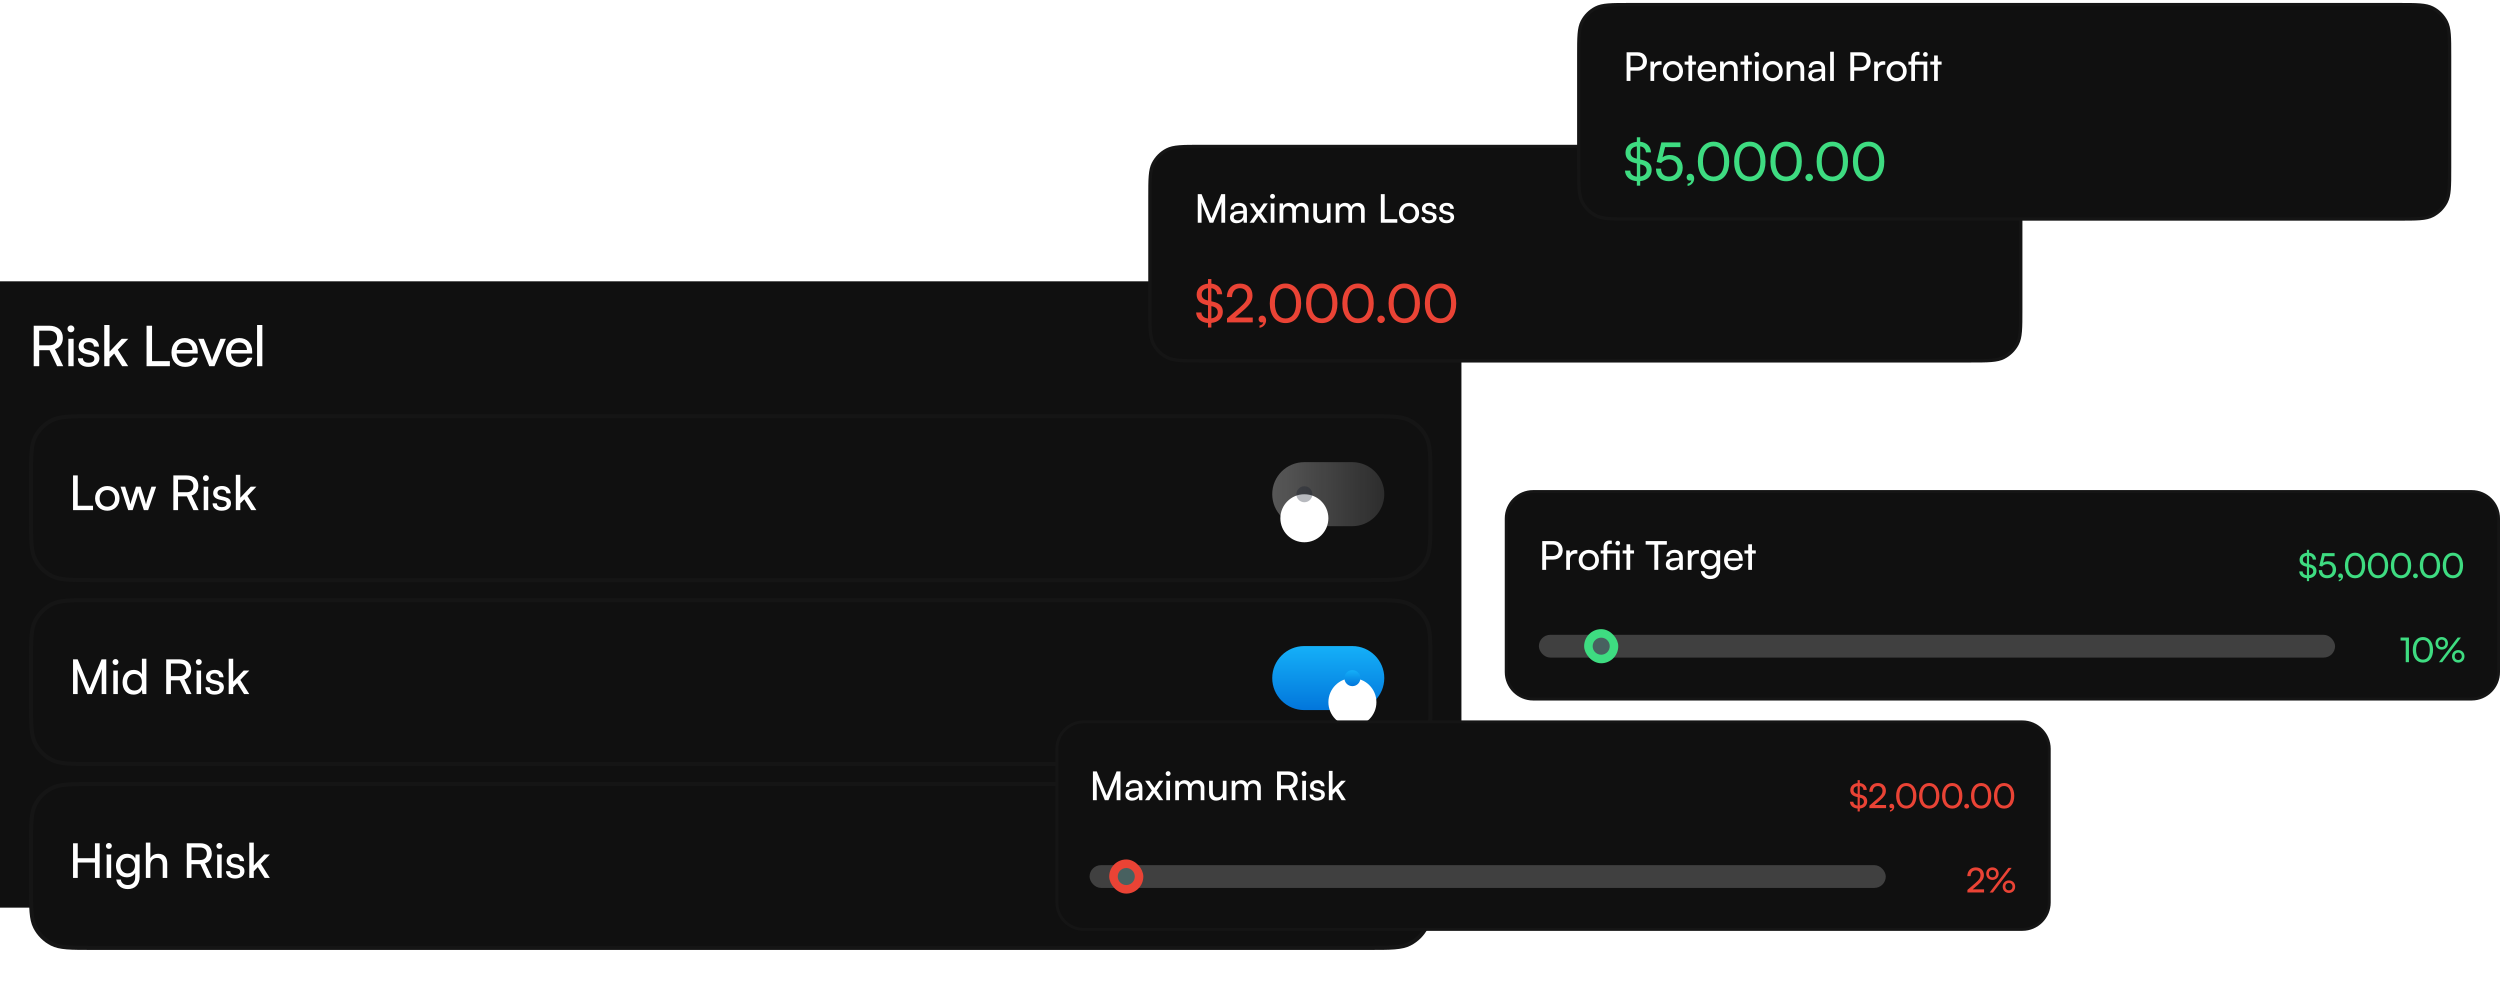 <svg width="313" height="123" viewBox="0 0 313 123" fill="none" xmlns="http://www.w3.org/2000/svg">
<rect width="182.971" height="78.416" transform="translate(0 35.221)" fill="#101010"/>
<path d="M4.908 45.851H4.22V40.779H6.135C7.222 40.779 7.868 41.355 7.868 42.302C7.868 43.003 7.517 43.508 6.886 43.712L7.917 45.851H7.152L6.205 43.845H4.908V45.851ZM4.908 41.397V43.235H6.142C6.78 43.235 7.145 42.891 7.145 42.309C7.145 41.719 6.766 41.397 6.135 41.397H4.908ZM8.88 41.607C8.641 41.607 8.445 41.411 8.445 41.172C8.445 40.927 8.641 40.737 8.88 40.737C9.118 40.737 9.315 40.927 9.315 41.172C9.315 41.411 9.118 41.607 8.88 41.607ZM8.557 45.851V42.421H9.217V45.851H8.557ZM9.753 44.855H10.384C10.384 45.206 10.651 45.416 11.086 45.416C11.549 45.416 11.815 45.227 11.815 44.911C11.815 44.68 11.703 44.539 11.345 44.448L10.742 44.308C10.132 44.16 9.844 43.859 9.844 43.354C9.844 42.722 10.377 42.323 11.135 42.323C11.886 42.323 12.377 42.744 12.39 43.396H11.759C11.745 43.052 11.514 42.835 11.114 42.835C10.7 42.835 10.469 43.017 10.469 43.333C10.469 43.564 10.637 43.719 10.974 43.803L11.577 43.95C12.159 44.09 12.447 44.357 12.447 44.869C12.447 45.521 11.886 45.935 11.072 45.935C10.265 45.935 9.753 45.507 9.753 44.855ZM13.711 45.851H13.052V40.688H13.711V44.034L15.233 42.421H16.061L14.749 43.789L16.054 45.851H15.296L14.293 44.266L13.711 44.876V45.851ZM19.037 40.779V45.213H21.268V45.851H18.349V40.779H19.037ZM23.173 45.935C22.163 45.935 21.469 45.206 21.469 44.139C21.469 43.066 22.149 42.323 23.145 42.323C24.12 42.323 24.759 42.996 24.759 44.013V44.259L22.107 44.266C22.156 44.988 22.535 45.388 23.188 45.388C23.7 45.388 24.036 45.178 24.148 44.785H24.766C24.597 45.521 24.022 45.935 23.173 45.935ZM23.145 42.877C22.57 42.877 22.205 43.221 22.121 43.824H24.099C24.099 43.256 23.728 42.877 23.145 42.877ZM26.2 45.851L24.818 42.421H25.519L26.27 44.336C26.389 44.659 26.487 44.946 26.543 45.157C26.599 44.932 26.712 44.638 26.831 44.336L27.595 42.421H28.283L26.852 45.851H26.2ZM29.99 45.935C28.98 45.935 28.285 45.206 28.285 44.139C28.285 43.066 28.966 42.323 29.962 42.323C30.937 42.323 31.575 42.996 31.575 44.013V44.259L28.924 44.266C28.973 44.988 29.351 45.388 30.004 45.388C30.516 45.388 30.852 45.178 30.965 44.785H31.582C31.414 45.521 30.838 45.935 29.99 45.935ZM29.962 42.877C29.387 42.877 29.022 43.221 28.938 43.824H30.916C30.916 43.256 30.544 42.877 29.962 42.877ZM32.845 45.851H32.185V40.688H32.845V45.851Z" fill="white"/>
<path d="M3.631 59.876C3.631 57.07 3.631 55.667 4.177 54.595C4.657 53.652 5.424 52.886 6.367 52.406C7.438 51.859 8.841 51.859 11.648 51.859H171.324C174.13 51.859 175.533 51.859 176.605 52.406C177.548 52.886 178.314 53.652 178.795 54.595C179.341 55.667 179.341 57.07 179.341 59.876V64.864C179.341 67.67 179.341 69.073 178.795 70.145C178.314 71.087 177.548 71.854 176.605 72.334C175.533 72.88 174.13 72.88 171.324 72.88H11.648C8.841 72.88 7.438 72.88 6.367 72.334C5.424 71.854 4.657 71.087 4.177 70.145C3.631 69.073 3.631 67.67 3.631 64.864V59.876Z" fill="#101010"/>
<path d="M11.648 52.11H171.324C172.731 52.11 173.772 52.111 174.595 52.178C175.415 52.245 175.997 52.377 176.491 52.629C177.387 53.085 178.115 53.813 178.571 54.709C178.823 55.204 178.955 55.786 179.022 56.605C179.09 57.428 179.09 58.469 179.09 59.876V64.863C179.09 66.27 179.09 67.311 179.022 68.134C178.955 68.954 178.823 69.537 178.571 70.031C178.115 70.927 177.387 71.655 176.491 72.111C175.997 72.363 175.415 72.496 174.595 72.562C173.772 72.63 172.731 72.63 171.324 72.63H11.648C10.24 72.63 9.2 72.63 8.377 72.562C7.557 72.496 6.975 72.363 6.48 72.111C5.585 71.655 4.857 70.927 4.4 70.031C4.148 69.537 4.016 68.954 3.949 68.134C3.882 67.311 3.882 66.27 3.882 64.863V59.876C3.882 58.469 3.882 57.428 3.949 56.605C4.016 55.786 4.148 55.204 4.4 54.709C4.857 53.813 5.585 53.085 6.48 52.629C6.975 52.377 7.557 52.245 8.377 52.178C9.2 52.111 10.24 52.11 11.648 52.11Z" stroke="white" stroke-opacity="0.02" stroke-width="0.501"/>
<path d="M9.735 59.523V63.322H11.647V63.87H9.146V59.523H9.735ZM11.904 62.397C11.904 61.489 12.553 60.851 13.437 60.851C14.315 60.851 14.964 61.489 14.964 62.397C14.964 63.304 14.315 63.942 13.437 63.942C12.553 63.942 11.904 63.304 11.904 62.397ZM12.475 62.397C12.475 63.01 12.866 63.437 13.437 63.437C14.002 63.437 14.399 63.01 14.399 62.397C14.399 61.783 14.002 61.356 13.437 61.356C12.866 61.356 12.475 61.783 12.475 62.397ZM16.05 63.87L15.088 60.929H15.671L16.158 62.457C16.224 62.673 16.284 62.896 16.338 63.154C16.387 62.896 16.465 62.649 16.531 62.457L17.024 60.929H17.601L18.088 62.457C18.136 62.601 18.232 62.944 18.28 63.154C18.329 62.92 18.383 62.715 18.467 62.457L18.96 60.929H19.549L18.545 63.87H18.01L17.499 62.294C17.403 62 17.343 61.771 17.312 61.609C17.282 61.753 17.228 61.946 17.12 62.3L16.609 63.87H16.05ZM22.291 63.87H21.702V59.523H23.343C24.275 59.523 24.828 60.016 24.828 60.827C24.828 61.428 24.528 61.861 23.987 62.036L24.87 63.87H24.215L23.403 62.15H22.291V63.87ZM22.291 60.052V61.627H23.349C23.896 61.627 24.209 61.332 24.209 60.833C24.209 60.328 23.884 60.052 23.343 60.052H22.291ZM25.78 60.232C25.576 60.232 25.407 60.064 25.407 59.859C25.407 59.649 25.576 59.486 25.78 59.486C25.985 59.486 26.153 59.649 26.153 59.859C26.153 60.064 25.985 60.232 25.78 60.232ZM25.503 63.87V60.929H26.069V63.87H25.503ZM26.613 63.016H27.154C27.154 63.316 27.382 63.497 27.755 63.497C28.152 63.497 28.38 63.334 28.38 63.064C28.38 62.865 28.284 62.745 27.977 62.667L27.46 62.547C26.937 62.421 26.691 62.162 26.691 61.729C26.691 61.188 27.148 60.845 27.797 60.845C28.441 60.845 28.861 61.206 28.873 61.765H28.332C28.32 61.471 28.122 61.284 27.779 61.284C27.424 61.284 27.226 61.441 27.226 61.711C27.226 61.91 27.37 62.042 27.659 62.114L28.176 62.24C28.675 62.361 28.922 62.589 28.922 63.028C28.922 63.587 28.441 63.942 27.743 63.942C27.052 63.942 26.613 63.575 26.613 63.016ZM30.089 63.87H29.524V59.444H30.089V62.312L31.394 60.929H32.104L30.979 62.102L32.098 63.87H31.448L30.588 62.511L30.089 63.034V63.87Z" fill="white"/>
<path d="M159.283 61.87C159.283 59.656 161.078 57.861 163.292 57.861H169.304C171.518 57.861 173.313 59.656 173.313 61.87C173.313 64.084 171.518 65.878 169.304 65.878H163.292C161.078 65.878 159.283 64.084 159.283 61.87Z" fill="url(#paint0_linear_1697_35944)" fill-opacity="0.3"/>
<g filter="url(#filter0_dd_1697_35944)">
<circle cx="163.307" cy="61.88" r="3.006" fill="white"/>
</g>
<circle cx="163.307" cy="61.88" r="1.002" fill="#0F1525" fill-opacity="0.3"/>
<path d="M3.631 82.901C3.631 80.095 3.631 78.692 4.177 77.621C4.657 76.678 5.424 75.911 6.367 75.431C7.438 74.885 8.841 74.885 11.648 74.885H171.324C174.13 74.885 175.533 74.885 176.605 75.431C177.548 75.911 178.314 76.678 178.795 77.621C179.341 78.692 179.341 80.095 179.341 82.901V87.889C179.341 90.695 179.341 92.098 178.795 93.17C178.314 94.113 177.548 94.879 176.605 95.36C175.533 95.906 174.13 95.906 171.324 95.906H11.648C8.841 95.906 7.438 95.906 6.367 95.36C5.424 94.879 4.657 94.113 4.177 93.17C3.631 92.098 3.631 90.695 3.631 87.889V82.901Z" fill="#101010"/>
<path d="M11.648 75.136H171.324C172.731 75.136 173.772 75.136 174.595 75.203C175.415 75.27 175.997 75.402 176.491 75.654C177.387 76.111 178.115 76.839 178.571 77.734C178.823 78.229 178.955 78.811 179.022 79.631C179.09 80.454 179.09 81.494 179.09 82.901V87.889C179.09 89.296 179.09 90.336 179.022 91.159C178.955 91.979 178.823 92.562 178.571 93.057C178.115 93.952 177.387 94.68 176.491 95.137C175.997 95.389 175.415 95.521 174.595 95.588C173.772 95.655 172.731 95.655 171.324 95.655H11.648C10.24 95.655 9.2 95.655 8.377 95.588C7.557 95.521 6.975 95.389 6.48 95.137C5.585 94.68 4.857 93.952 4.4 93.057C4.148 92.562 4.016 91.979 3.949 91.159C3.882 90.336 3.882 89.296 3.882 87.889V82.901C3.882 81.494 3.882 80.454 3.949 79.631C4.016 78.811 4.148 78.229 4.4 77.734C4.857 76.839 5.585 76.111 6.48 75.654C6.975 75.402 7.557 75.27 8.377 75.203C9.2 75.136 10.24 75.136 11.648 75.136Z" stroke="white" stroke-opacity="0.02" stroke-width="0.501"/>
<path d="M9.723 86.895H9.146V82.548H9.723L11.22 86.204L12.717 82.548H13.306V86.895H12.729V85.175C12.729 84.364 12.735 84.069 12.765 83.763L11.497 86.895H10.943L9.681 83.775C9.711 83.985 9.723 84.43 9.723 85.037V86.895ZM14.463 83.257C14.258 83.257 14.09 83.089 14.09 82.885C14.09 82.674 14.258 82.512 14.463 82.512C14.667 82.512 14.836 82.674 14.836 82.885C14.836 83.089 14.667 83.257 14.463 83.257ZM14.186 86.895V83.955H14.752V86.895H14.186ZM16.714 86.967C15.861 86.967 15.344 86.33 15.344 85.434C15.344 84.532 15.867 83.871 16.738 83.871C17.189 83.871 17.568 84.069 17.767 84.43V82.47H18.326V86.895H17.821L17.773 86.36C17.58 86.763 17.183 86.967 16.714 86.967ZM16.829 86.456C17.406 86.456 17.761 86.029 17.761 85.416C17.761 84.815 17.406 84.382 16.829 84.382C16.252 84.382 15.915 84.815 15.915 85.416C15.915 86.023 16.252 86.456 16.829 86.456ZM21.398 86.895H20.809V82.548H22.451C23.383 82.548 23.936 83.041 23.936 83.853C23.936 84.454 23.635 84.887 23.094 85.061L23.978 86.895H23.323L22.511 85.175H21.398V86.895ZM21.398 83.077V84.652H22.457C23.004 84.652 23.317 84.358 23.317 83.859C23.317 83.354 22.992 83.077 22.451 83.077H21.398ZM24.888 83.257C24.683 83.257 24.515 83.089 24.515 82.885C24.515 82.674 24.683 82.512 24.888 82.512C25.092 82.512 25.26 82.674 25.26 82.885C25.26 83.089 25.092 83.257 24.888 83.257ZM24.611 86.895V83.955H25.176V86.895H24.611ZM25.72 86.041H26.261C26.261 86.342 26.49 86.522 26.863 86.522C27.259 86.522 27.488 86.36 27.488 86.089C27.488 85.891 27.392 85.771 27.085 85.692L26.568 85.572C26.045 85.446 25.798 85.187 25.798 84.754C25.798 84.213 26.255 83.871 26.905 83.871C27.548 83.871 27.969 84.231 27.981 84.791H27.44C27.428 84.496 27.229 84.31 26.887 84.31C26.532 84.31 26.333 84.466 26.333 84.737C26.333 84.935 26.478 85.067 26.766 85.139L27.283 85.266C27.782 85.386 28.029 85.614 28.029 86.053C28.029 86.612 27.548 86.967 26.851 86.967C26.159 86.967 25.72 86.6 25.72 86.041ZM29.197 86.895H28.632V82.47H29.197V85.338L30.502 83.955H31.211L30.087 85.127L31.205 86.895H30.556L29.696 85.536L29.197 86.059V86.895Z" fill="white"/>
<path d="M159.283 84.895C159.283 82.681 161.078 80.887 163.292 80.887H169.304C171.518 80.887 173.313 82.681 173.313 84.895C173.313 87.109 171.518 88.903 169.304 88.903H163.292C161.078 88.903 159.283 87.109 159.283 84.895Z" fill="url(#paint1_linear_1697_35944)"/>
<g filter="url(#filter1_dd_1697_35944)">
<circle cx="169.321" cy="84.906" r="3.006" fill="white"/>
</g>
<circle cx="169.32" cy="84.905" r="1.002" fill="url(#paint2_linear_1697_35944)"/>
<path d="M3.631 105.926C3.631 103.12 3.631 101.717 4.177 100.645C4.657 99.703 5.424 98.936 6.367 98.456C7.438 97.91 8.841 97.91 11.648 97.91H171.324C174.13 97.91 175.533 97.91 176.605 98.456C177.548 98.936 178.314 99.703 178.795 100.645C179.341 101.717 179.341 103.12 179.341 105.926V110.914C179.341 113.72 179.341 115.123 178.795 116.195C178.314 117.138 177.548 117.904 176.605 118.385C175.533 118.931 174.13 118.931 171.324 118.931H11.648C8.841 118.931 7.438 118.931 6.367 118.385C5.424 117.904 4.657 117.138 4.177 116.195C3.631 115.123 3.631 113.72 3.631 110.914V105.926Z" fill="#101010"/>
<path d="M11.648 98.161H171.324C172.731 98.161 173.772 98.161 174.595 98.228C175.415 98.295 175.997 98.427 176.491 98.679C177.387 99.135 178.115 99.864 178.571 100.759C178.823 101.254 178.955 101.836 179.022 102.656C179.09 103.479 179.09 104.519 179.09 105.926V110.914C179.09 112.321 179.09 113.361 179.022 114.184C178.955 115.004 178.823 115.587 178.571 116.082C178.115 116.977 177.387 117.705 176.491 118.162C175.997 118.414 175.415 118.546 174.595 118.613C173.772 118.68 172.731 118.68 171.324 118.68H11.648C10.24 118.68 9.2 118.68 8.377 118.613C7.557 118.546 6.975 118.414 6.48 118.162C5.585 117.705 4.857 116.977 4.4 116.082C4.148 115.587 4.016 115.004 3.949 114.184C3.882 113.361 3.882 112.321 3.882 110.914V105.926C3.882 104.519 3.882 103.479 3.949 102.656C4.016 101.836 4.148 101.254 4.4 100.759C4.857 99.864 5.585 99.136 6.48 98.679C6.975 98.427 7.557 98.295 8.377 98.228C9.2 98.161 10.24 98.161 11.648 98.161Z" stroke="white" stroke-opacity="0.02" stroke-width="0.501"/>
<path d="M9.735 109.92H9.146V105.573H9.735V107.443H11.887V105.573H12.477V109.92H11.887V107.99H9.735V109.92ZM13.629 106.282C13.425 106.282 13.256 106.114 13.256 105.91C13.256 105.699 13.425 105.537 13.629 105.537C13.834 105.537 14.002 105.699 14.002 105.91C14.002 106.114 13.834 106.282 13.629 106.282ZM13.353 109.92V106.98H13.918V109.92H13.353ZM14.516 108.375C14.516 107.545 15.051 106.896 15.905 106.896C16.38 106.896 16.747 107.112 16.933 107.479L16.975 106.98H17.48V109.8C17.48 110.726 16.909 111.315 16.007 111.315C15.207 111.315 14.66 110.864 14.552 110.118H15.117C15.189 110.551 15.514 110.804 16.007 110.804C16.56 110.804 16.921 110.443 16.921 109.884V109.295C16.728 109.637 16.344 109.842 15.881 109.842C15.045 109.842 14.516 109.198 14.516 108.375ZM15.081 108.363C15.081 108.916 15.424 109.349 15.977 109.349C16.548 109.349 16.897 108.94 16.897 108.363C16.897 107.797 16.56 107.389 15.983 107.389C15.418 107.389 15.081 107.822 15.081 108.363ZM18.825 109.914H18.26V105.495H18.825V107.431C19.011 107.112 19.366 106.896 19.823 106.896C20.574 106.896 20.935 107.371 20.935 108.122V109.92H20.37V108.248C20.37 107.653 20.087 107.413 19.666 107.413C19.119 107.413 18.825 107.81 18.825 108.315V109.914ZM23.975 109.92H23.386V105.573H25.027C25.959 105.573 26.513 106.066 26.513 106.878C26.513 107.479 26.212 107.912 25.671 108.086L26.555 109.92H25.899L25.088 108.2H23.975V109.92ZM23.975 106.102V107.677H25.034C25.581 107.677 25.893 107.383 25.893 106.884C25.893 106.379 25.569 106.102 25.027 106.102H23.975ZM27.464 106.282C27.26 106.282 27.092 106.114 27.092 105.91C27.092 105.699 27.26 105.537 27.464 105.537C27.669 105.537 27.837 105.699 27.837 105.91C27.837 106.114 27.669 106.282 27.464 106.282ZM27.188 109.92V106.98H27.753V109.92H27.188ZM28.297 109.066H28.838C28.838 109.367 29.067 109.547 29.439 109.547C29.836 109.547 30.065 109.385 30.065 109.114C30.065 108.916 29.968 108.796 29.662 108.717L29.145 108.597C28.622 108.471 28.375 108.212 28.375 107.779C28.375 107.238 28.832 106.896 29.482 106.896C30.125 106.896 30.546 107.256 30.558 107.816H30.017C30.005 107.521 29.806 107.335 29.463 107.335C29.109 107.335 28.91 107.491 28.91 107.761C28.91 107.96 29.055 108.092 29.343 108.164L29.86 108.291C30.359 108.411 30.606 108.639 30.606 109.078C30.606 109.637 30.125 109.992 29.427 109.992C28.736 109.992 28.297 109.625 28.297 109.066ZM31.774 109.92H31.209V105.495H31.774V108.363L33.078 106.98H33.788L32.664 108.152L33.782 109.92H33.133L32.273 108.561L31.774 109.084V109.92Z" fill="white"/>
<path d="M159.283 107.92C159.283 105.706 161.078 103.912 163.292 103.912H169.304C171.518 103.912 173.313 105.706 173.313 107.92C173.313 110.134 171.518 111.928 169.304 111.928H163.292C161.078 111.928 159.283 110.134 159.283 107.92Z" fill="url(#paint3_linear_1697_35944)" fill-opacity="0.3"/>
<g filter="url(#filter2_dd_1697_35944)">
<circle cx="163.307" cy="107.931" r="3.006" fill="white"/>
</g>
<circle cx="163.307" cy="107.93" r="1.002" fill="#0F1525" fill-opacity="0.3"/>
<path d="M143.762 24.736C143.762 22.423 143.762 21.267 144.212 20.383C144.608 19.606 145.24 18.974 146.017 18.579C146.9 18.128 148.057 18.128 150.37 18.128H246.598C248.911 18.128 250.067 18.128 250.951 18.579C251.728 18.974 252.36 19.606 252.756 20.383C253.206 21.267 253.206 22.423 253.206 24.736V38.778C253.206 41.091 253.206 42.248 252.756 43.131C252.36 43.908 251.728 44.54 250.951 44.936C250.067 45.386 248.911 45.386 246.598 45.386H150.37C148.057 45.386 146.9 45.386 146.017 44.936C145.24 44.54 144.608 43.908 144.212 43.131C143.762 42.248 143.762 41.091 143.762 38.778V24.736Z" fill="#101010"/>
<path d="M150.37 18.334H246.598C247.758 18.334 248.616 18.335 249.294 18.39C249.97 18.445 250.45 18.555 250.857 18.762C251.596 19.138 252.195 19.739 252.571 20.477C252.779 20.885 252.888 21.365 252.943 22.041C252.999 22.719 252.999 23.577 252.999 24.737V38.778C252.999 39.938 252.999 40.796 252.943 41.474C252.888 42.15 252.779 42.63 252.571 43.038C252.195 43.776 251.596 44.376 250.857 44.752C250.45 44.96 249.97 45.069 249.294 45.124C248.616 45.18 247.758 45.18 246.598 45.18H150.37C149.21 45.18 148.352 45.18 147.674 45.124C146.998 45.069 146.518 44.96 146.11 44.752C145.372 44.376 144.772 43.776 144.396 43.038C144.188 42.63 144.079 42.15 144.023 41.474C143.968 40.796 143.968 39.938 143.968 38.778V24.737C143.968 23.577 143.968 22.719 144.023 22.041C144.079 21.365 144.188 20.885 144.396 20.477C144.772 19.739 145.372 19.138 146.11 18.762C146.518 18.555 146.998 18.445 147.674 18.39C148.352 18.335 149.21 18.334 150.37 18.334Z" stroke="white" stroke-opacity="0.02" stroke-width="0.413"/>
<path d="M150.435 27.888H149.959V24.305H150.435L151.669 27.318L152.903 24.305H153.389V27.888H152.913V26.471C152.913 25.802 152.918 25.559 152.943 25.306L151.897 27.888H151.441L150.4 25.316C150.425 25.489 150.435 25.856 150.435 26.357V27.888ZM154.823 27.948C154.302 27.948 153.995 27.655 153.995 27.214C153.995 26.768 154.327 26.491 154.897 26.446L155.66 26.387V26.317C155.66 25.911 155.418 25.767 155.09 25.767C154.699 25.767 154.476 25.941 154.476 26.233H154.07C154.07 25.727 154.486 25.395 155.11 25.395C155.71 25.395 156.116 25.712 156.116 26.367V27.888H155.72L155.67 27.497C155.546 27.774 155.214 27.948 154.823 27.948ZM154.957 27.586C155.398 27.586 155.665 27.298 155.665 26.843V26.714L155.046 26.763C154.634 26.803 154.466 26.961 154.466 27.199C154.466 27.457 154.654 27.586 154.957 27.586ZM156.98 27.888H156.444L157.292 26.689L156.449 25.465H156.989L157.604 26.367L158.204 25.465H158.734L157.891 26.689L158.719 27.888H158.179L157.574 27.001L156.98 27.888ZM159.321 24.89C159.152 24.89 159.014 24.751 159.014 24.583C159.014 24.409 159.152 24.275 159.321 24.275C159.489 24.275 159.628 24.409 159.628 24.583C159.628 24.751 159.489 24.89 159.321 24.89ZM159.093 27.888V25.465H159.559V27.888H159.093ZM160.671 27.888H160.205V25.465H160.622L160.666 25.782C160.79 25.554 161.048 25.395 161.39 25.395C161.766 25.395 162.034 25.584 162.158 25.886C162.272 25.584 162.564 25.395 162.941 25.395C163.496 25.395 163.833 25.742 163.833 26.302V27.888H163.377V26.416C163.377 26.035 163.164 25.817 162.837 25.817C162.485 25.817 162.252 26.064 162.252 26.451V27.888H161.791V26.411C161.791 26.03 161.583 25.822 161.256 25.822C160.904 25.822 160.671 26.064 160.671 26.451V27.888ZM166.124 25.465H166.585V27.888H166.169L166.119 27.521C165.981 27.774 165.658 27.948 165.302 27.948C164.737 27.948 164.419 27.566 164.419 26.971V25.465H164.885V26.818C164.885 27.338 165.108 27.536 165.465 27.536C165.891 27.536 166.124 27.264 166.124 26.743V25.465ZM167.697 27.888H167.231V25.465H167.648L167.692 25.782C167.816 25.554 168.074 25.395 168.416 25.395C168.792 25.395 169.06 25.584 169.184 25.886C169.298 25.584 169.59 25.395 169.967 25.395C170.522 25.395 170.859 25.742 170.859 26.302V27.888H170.403V26.416C170.403 26.035 170.19 25.817 169.863 25.817C169.511 25.817 169.278 26.064 169.278 26.451V27.888H168.817V26.411C168.817 26.03 168.609 25.822 168.282 25.822C167.93 25.822 167.697 26.064 167.697 26.451V27.888ZM173.366 24.305V27.437H174.942V27.888H172.88V24.305H173.366ZM175.153 26.674C175.153 25.926 175.688 25.4 176.417 25.4C177.14 25.4 177.676 25.926 177.676 26.674C177.676 27.422 177.14 27.948 176.417 27.948C175.688 27.948 175.153 27.422 175.153 26.674ZM175.624 26.674C175.624 27.18 175.946 27.531 176.417 27.531C176.883 27.531 177.21 27.18 177.21 26.674C177.21 26.169 176.883 25.817 176.417 25.817C175.946 25.817 175.624 26.169 175.624 26.674ZM177.963 27.184H178.409C178.409 27.432 178.598 27.581 178.905 27.581C179.232 27.581 179.42 27.447 179.42 27.224C179.42 27.061 179.341 26.961 179.088 26.897L178.662 26.798C178.231 26.694 178.028 26.481 178.028 26.124C178.028 25.678 178.405 25.395 178.94 25.395C179.47 25.395 179.817 25.693 179.827 26.154H179.381C179.371 25.911 179.207 25.757 178.925 25.757C178.632 25.757 178.469 25.886 178.469 26.109C178.469 26.273 178.588 26.382 178.826 26.441L179.252 26.545C179.663 26.644 179.867 26.833 179.867 27.194C179.867 27.655 179.47 27.948 178.895 27.948C178.325 27.948 177.963 27.645 177.963 27.184ZM180.155 27.184H180.601C180.601 27.432 180.79 27.581 181.097 27.581C181.424 27.581 181.612 27.447 181.612 27.224C181.612 27.061 181.533 26.961 181.28 26.897L180.854 26.798C180.423 26.694 180.22 26.481 180.22 26.124C180.22 25.678 180.596 25.395 181.132 25.395C181.662 25.395 182.009 25.693 182.019 26.154H181.573C181.563 25.911 181.399 25.757 181.117 25.757C180.824 25.757 180.661 25.886 180.661 26.109C180.661 26.273 180.78 26.382 181.018 26.441L181.444 26.545C181.855 26.644 182.058 26.833 182.058 27.194C182.058 27.655 181.662 27.948 181.087 27.948C180.517 27.948 180.155 27.645 180.155 27.184Z" fill="white"/>
<path d="M151.241 41.007V40.439C150.369 40.386 149.794 39.89 149.754 39.117H150.415C150.428 39.54 150.739 39.818 151.241 39.871V38.225L151.003 38.172C150.224 37.994 149.821 37.558 149.821 36.877C149.821 36.124 150.382 35.589 151.241 35.516V34.941H151.664V35.509C152.464 35.582 152.972 36.071 153.019 36.838H152.378C152.351 36.415 152.094 36.144 151.664 36.084V37.723L151.922 37.782C152.715 37.961 153.098 38.377 153.098 39.038C153.098 39.824 152.536 40.353 151.664 40.432V41.007H151.241ZM151.135 37.597L151.241 37.624V36.084C150.752 36.15 150.455 36.434 150.455 36.857C150.455 37.241 150.673 37.485 151.135 37.597ZM151.79 38.357L151.664 38.331V39.857C152.16 39.791 152.464 39.507 152.464 39.091C152.464 38.708 152.246 38.463 151.79 38.357ZM156.846 40.36L153.621 40.366V39.871L155.161 38.542C155.934 37.875 156.152 37.551 156.152 37.042C156.152 36.441 155.808 36.084 155.233 36.084C154.645 36.084 154.262 36.514 154.249 37.194H153.601C153.621 36.17 154.269 35.503 155.24 35.503C156.198 35.503 156.813 36.084 156.813 37.003C156.813 37.683 156.476 38.166 155.63 38.899L154.639 39.758H156.846V40.36ZM158.517 40.108C158.517 40.584 158.161 40.981 157.691 41.04V40.763C157.962 40.716 158.154 40.538 158.154 40.333C158.108 40.36 158.055 40.373 157.976 40.373C157.758 40.373 157.573 40.214 157.573 39.97C157.573 39.705 157.751 39.514 158.015 39.514C158.293 39.514 158.517 39.745 158.517 40.108ZM158.976 37.981C158.976 36.501 159.742 35.496 160.945 35.496C162.141 35.496 162.907 36.501 162.907 37.981C162.907 39.468 162.174 40.452 160.945 40.452C159.709 40.452 158.976 39.468 158.976 37.981ZM159.617 37.981C159.617 39.157 160.106 39.871 160.945 39.871C161.784 39.871 162.266 39.157 162.266 37.981C162.266 36.791 161.784 36.078 160.945 36.078C160.106 36.078 159.617 36.791 159.617 37.981ZM163.518 37.981C163.518 36.501 164.284 35.496 165.487 35.496C166.683 35.496 167.449 36.501 167.449 37.981C167.449 39.468 166.716 40.452 165.487 40.452C164.251 40.452 163.518 39.468 163.518 37.981ZM164.159 37.981C164.159 39.157 164.648 39.871 165.487 39.871C166.326 39.871 166.809 39.157 166.809 37.981C166.809 36.791 166.326 36.078 165.487 36.078C164.648 36.078 164.159 36.791 164.159 37.981ZM168.06 37.981C168.06 36.501 168.826 35.496 170.029 35.496C171.225 35.496 171.992 36.501 171.992 37.981C171.992 39.468 171.258 40.452 170.029 40.452C168.793 40.452 168.06 39.468 168.06 37.981ZM168.701 37.981C168.701 39.157 169.19 39.871 170.029 39.871C170.868 39.871 171.351 39.157 171.351 37.981C171.351 36.791 170.868 36.078 170.029 36.078C169.19 36.078 168.701 36.791 168.701 37.981ZM172.919 40.446C172.661 40.446 172.443 40.234 172.443 39.983C172.443 39.725 172.661 39.514 172.919 39.514C173.17 39.514 173.388 39.725 173.388 39.983C173.388 40.234 173.17 40.446 172.919 40.446ZM173.846 37.981C173.846 36.501 174.613 35.496 175.816 35.496C177.012 35.496 177.778 36.501 177.778 37.981C177.778 39.468 177.045 40.452 175.816 40.452C174.58 40.452 173.846 39.468 173.846 37.981ZM174.487 37.981C174.487 39.157 174.976 39.871 175.816 39.871C176.655 39.871 177.137 39.157 177.137 37.981C177.137 36.791 176.655 36.078 175.816 36.078C174.976 36.078 174.487 36.791 174.487 37.981ZM178.388 37.981C178.388 36.501 179.155 35.496 180.358 35.496C181.554 35.496 182.32 36.501 182.32 37.981C182.32 39.468 181.587 40.452 180.358 40.452C179.122 40.452 178.388 39.468 178.388 37.981ZM179.029 37.981C179.029 39.157 179.518 39.871 180.358 39.871C181.197 39.871 181.679 39.157 181.679 37.981C181.679 36.791 181.197 36.078 180.358 36.078C179.518 36.078 179.029 36.791 179.029 37.981Z" fill="#EA4335"/>
<path d="M197.453 6.977C197.453 4.664 197.453 3.508 197.903 2.624C198.299 1.847 198.931 1.215 199.708 0.819C200.592 0.369 201.748 0.369 204.061 0.369H300.289C302.602 0.369 303.759 0.369 304.642 0.819C305.419 1.215 306.051 1.847 306.447 2.624C306.897 3.508 306.897 4.664 306.897 6.977V21.019C306.897 23.332 306.897 24.488 306.447 25.372C306.051 26.149 305.419 26.781 304.642 27.177C303.759 27.627 302.602 27.627 300.289 27.627H204.061C201.748 27.627 200.592 27.627 199.708 27.177C198.931 26.781 198.299 26.149 197.903 25.372C197.453 24.488 197.453 23.332 197.453 21.019V6.977Z" fill="#101010"/>
<path d="M204.062 0.575H300.289C301.449 0.575 302.307 0.575 302.985 0.631C303.661 0.686 304.141 0.795 304.549 1.003C305.287 1.379 305.887 1.98 306.263 2.718C306.47 3.126 306.58 3.605 306.635 4.281C306.69 4.96 306.69 5.818 306.69 6.978V21.019C306.69 22.178 306.69 23.037 306.635 23.715C306.58 24.391 306.47 24.871 306.263 25.278C305.887 26.016 305.287 26.617 304.549 26.993C304.141 27.201 303.661 27.31 302.985 27.365C302.307 27.421 301.449 27.421 300.289 27.421H204.062C202.902 27.421 202.044 27.421 201.365 27.365C200.689 27.31 200.209 27.201 199.802 26.993C199.064 26.617 198.463 26.017 198.087 25.278C197.879 24.871 197.77 24.391 197.715 23.715C197.659 23.037 197.659 22.178 197.659 21.019V6.978C197.659 5.818 197.659 4.96 197.715 4.281C197.77 3.605 197.879 3.126 198.087 2.718C198.463 1.98 199.064 1.379 199.802 1.003C200.209 0.795 200.689 0.686 201.365 0.631C202.044 0.575 202.902 0.575 204.062 0.575Z" stroke="white" stroke-opacity="0.02" stroke-width="0.413"/>
<path d="M205.043 8.85H204.136V10.129H203.651V6.546H205.043C205.747 6.546 206.198 7.007 206.198 7.696C206.198 8.365 205.742 8.85 205.043 8.85ZM204.959 6.982H204.136V8.414H204.939C205.42 8.414 205.688 8.132 205.688 7.691C205.688 7.24 205.415 6.982 204.959 6.982ZM208.027 7.686V8.112H207.819C207.378 8.112 207.105 8.379 207.105 8.845V10.129H206.639V7.71H207.075L207.105 8.077C207.204 7.824 207.447 7.656 207.779 7.656C207.863 7.656 207.933 7.666 208.027 7.686ZM208.188 8.915C208.188 8.166 208.724 7.641 209.452 7.641C210.176 7.641 210.711 8.166 210.711 8.915C210.711 9.663 210.176 10.188 209.452 10.188C208.724 10.188 208.188 9.663 208.188 8.915ZM208.659 8.915C208.659 9.42 208.981 9.772 209.452 9.772C209.918 9.772 210.245 9.42 210.245 8.915C210.245 8.409 209.918 8.057 209.452 8.057C208.981 8.057 208.659 8.409 208.659 8.915ZM211.857 10.129H211.391V8.097H210.915V7.705H211.391V6.947H211.857V7.705H212.332V8.097H211.857V10.129ZM213.742 10.188C213.029 10.188 212.538 9.673 212.538 8.92C212.538 8.161 213.019 7.636 213.722 7.636C214.411 7.636 214.862 8.112 214.862 8.83V9.004L212.989 9.009C213.024 9.519 213.291 9.802 213.752 9.802C214.114 9.802 214.352 9.653 214.431 9.376H214.867C214.748 9.896 214.342 10.188 213.742 10.188ZM213.722 8.028C213.316 8.028 213.058 8.27 212.999 8.697H214.396C214.396 8.295 214.134 8.028 213.722 8.028ZM215.819 10.129H215.353V7.705H215.774L215.824 8.077C215.977 7.8 216.285 7.636 216.627 7.636C217.266 7.636 217.558 8.028 217.558 8.647V10.129H217.092V8.751C217.092 8.261 216.864 8.062 216.508 8.062C216.071 8.062 215.819 8.374 215.819 8.845V10.129ZM218.858 10.129H218.392V8.097H217.916V7.705H218.392V6.947H218.858V7.705H219.333V8.097H218.858V10.129ZM219.95 7.131C219.781 7.131 219.642 6.992 219.642 6.823C219.642 6.65 219.781 6.516 219.95 6.516C220.118 6.516 220.257 6.65 220.257 6.823C220.257 6.992 220.118 7.131 219.95 7.131ZM219.722 10.129V7.705H220.188V10.129H219.722ZM220.676 8.915C220.676 8.166 221.211 7.641 221.939 7.641C222.663 7.641 223.198 8.166 223.198 8.915C223.198 9.663 222.663 10.188 221.939 10.188C221.211 10.188 220.676 9.663 220.676 8.915ZM221.146 8.915C221.146 9.42 221.469 9.772 221.939 9.772C222.405 9.772 222.732 9.42 222.732 8.915C222.732 8.409 222.405 8.057 221.939 8.057C221.469 8.057 221.146 8.409 221.146 8.915ZM224.15 10.129H223.684V7.705H224.105L224.155 8.077C224.309 7.8 224.616 7.636 224.958 7.636C225.597 7.636 225.89 8.028 225.89 8.647V10.129H225.424V8.751C225.424 8.261 225.196 8.062 224.839 8.062C224.403 8.062 224.15 8.374 224.15 8.845V10.129ZM227.214 10.188C226.693 10.188 226.386 9.896 226.386 9.455C226.386 9.009 226.718 8.731 227.288 8.687L228.051 8.627V8.558C228.051 8.151 227.809 8.008 227.481 8.008C227.09 8.008 226.867 8.181 226.867 8.474H226.46C226.46 7.968 226.877 7.636 227.501 7.636C228.101 7.636 228.507 7.953 228.507 8.607V10.129H228.111L228.061 9.737C227.937 10.015 227.605 10.188 227.214 10.188ZM227.348 9.827C227.789 9.827 228.056 9.539 228.056 9.083V8.954L227.437 9.004C227.025 9.044 226.857 9.202 226.857 9.44C226.857 9.698 227.045 9.827 227.348 9.827ZM229.599 10.129H229.133V6.481H229.599V10.129ZM233.052 8.85H232.145V10.129H231.659V6.546H233.052C233.756 6.546 234.207 7.007 234.207 7.696C234.207 8.365 233.751 8.85 233.052 8.85ZM232.968 6.982H232.145V8.414H232.948C233.429 8.414 233.696 8.132 233.696 7.691C233.696 7.24 233.424 6.982 232.968 6.982ZM236.035 7.686V8.112H235.827C235.386 8.112 235.114 8.379 235.114 8.845V10.129H234.648V7.71H235.084L235.114 8.077C235.213 7.824 235.456 7.656 235.788 7.656C235.872 7.656 235.941 7.666 236.035 7.686ZM236.197 8.915C236.197 8.166 236.732 7.641 237.461 7.641C238.184 7.641 238.719 8.166 238.719 8.915C238.719 9.663 238.184 10.188 237.461 10.188C236.732 10.188 236.197 9.663 236.197 8.915ZM236.668 8.915C236.668 9.42 236.99 9.772 237.461 9.772C237.927 9.772 238.254 9.42 238.254 8.915C238.254 8.409 237.927 8.057 237.461 8.057C236.99 8.057 236.668 8.409 236.668 8.915ZM240.831 10.129V8.097H239.756V10.129H239.29V8.097H238.933V7.705H239.29V7.319C239.29 6.724 239.612 6.481 240.033 6.481C240.123 6.481 240.232 6.486 240.321 6.501V6.903H240.113C239.83 6.903 239.756 7.056 239.756 7.319V7.705H241.297V10.129H240.831ZM241.064 7.111C240.896 7.111 240.767 6.982 240.767 6.813C240.767 6.645 240.896 6.516 241.064 6.516C241.228 6.516 241.357 6.645 241.357 6.813C241.357 6.982 241.228 7.111 241.064 7.111ZM242.613 10.129H242.148V8.097H241.672V7.705H242.148V6.947H242.613V7.705H243.089V8.097H242.613V10.129Z" fill="white"/>
<path d="M204.933 23.248V22.68C204.06 22.627 203.485 22.131 203.446 21.358H204.107C204.12 21.781 204.43 22.058 204.933 22.111V20.466L204.695 20.413C203.915 20.235 203.512 19.799 203.512 19.118C203.512 18.365 204.074 17.829 204.933 17.757V17.182H205.356V17.75C206.155 17.823 206.664 18.312 206.71 19.078H206.069C206.043 18.655 205.785 18.384 205.356 18.325V19.964L205.613 20.023C206.406 20.202 206.789 20.618 206.789 21.279C206.789 22.065 206.228 22.594 205.356 22.673V23.248H204.933ZM204.827 19.838L204.933 19.865V18.325C204.444 18.391 204.146 18.675 204.146 19.098C204.146 19.481 204.364 19.726 204.827 19.838ZM205.481 20.598L205.356 20.572V22.098C205.851 22.032 206.155 21.748 206.155 21.332C206.155 20.948 205.937 20.704 205.481 20.598ZM208.938 22.686C207.96 22.686 207.326 22.065 207.326 21.113H207.967C207.967 21.728 208.343 22.105 208.951 22.105C209.599 22.105 210.015 21.675 210.015 21.028C210.015 20.413 209.625 19.957 208.958 19.957C208.555 19.957 208.185 20.149 207.967 20.42L207.418 20.281L208 17.829H210.392V18.424H208.469L208.152 19.693C208.403 19.501 208.72 19.402 209.077 19.402C210.048 19.402 210.676 20.083 210.676 21.001C210.676 21.992 209.969 22.686 208.938 22.686ZM212.112 22.349C212.112 22.825 211.755 23.221 211.286 23.281V23.003C211.557 22.957 211.749 22.779 211.749 22.574C211.702 22.6 211.649 22.613 211.57 22.613C211.352 22.613 211.167 22.455 211.167 22.21C211.167 21.946 211.346 21.755 211.61 21.755C211.887 21.755 212.112 21.986 212.112 22.349ZM212.57 20.221C212.57 18.741 213.337 17.737 214.539 17.737C215.736 17.737 216.502 18.741 216.502 20.221C216.502 21.708 215.769 22.693 214.539 22.693C213.304 22.693 212.57 21.708 212.57 20.221ZM213.211 20.221C213.211 21.398 213.7 22.111 214.539 22.111C215.379 22.111 215.861 21.398 215.861 20.221C215.861 19.032 215.379 18.318 214.539 18.318C213.7 18.318 213.211 19.032 213.211 20.221ZM217.112 20.221C217.112 18.741 217.879 17.737 219.082 17.737C220.278 17.737 221.044 18.741 221.044 20.221C221.044 21.708 220.311 22.693 219.082 22.693C217.846 22.693 217.112 21.708 217.112 20.221ZM217.753 20.221C217.753 21.398 218.242 22.111 219.082 22.111C219.921 22.111 220.403 21.398 220.403 20.221C220.403 19.032 219.921 18.318 219.082 18.318C218.242 18.318 217.753 19.032 217.753 20.221ZM221.654 20.221C221.654 18.741 222.421 17.737 223.624 17.737C224.82 17.737 225.586 18.741 225.586 20.221C225.586 21.708 224.853 22.693 223.624 22.693C222.388 22.693 221.654 21.708 221.654 20.221ZM222.295 20.221C222.295 21.398 222.784 22.111 223.624 22.111C224.463 22.111 224.945 21.398 224.945 20.221C224.945 19.032 224.463 18.318 223.624 18.318C222.784 18.318 222.295 19.032 222.295 20.221ZM226.514 22.686C226.256 22.686 226.038 22.475 226.038 22.224C226.038 21.966 226.256 21.755 226.514 21.755C226.765 21.755 226.983 21.966 226.983 22.224C226.983 22.475 226.765 22.686 226.514 22.686ZM227.441 20.221C227.441 18.741 228.207 17.737 229.41 17.737C230.606 17.737 231.373 18.741 231.373 20.221C231.373 21.708 230.639 22.693 229.41 22.693C228.174 22.693 227.441 21.708 227.441 20.221ZM228.082 20.221C228.082 21.398 228.571 22.111 229.41 22.111C230.249 22.111 230.732 21.398 230.732 20.221C230.732 19.032 230.249 18.318 229.41 18.318C228.571 18.318 228.082 19.032 228.082 20.221ZM231.983 20.221C231.983 18.741 232.75 17.737 233.952 17.737C235.148 17.737 235.915 18.741 235.915 20.221C235.915 21.708 235.181 22.693 233.952 22.693C232.716 22.693 231.983 21.708 231.983 20.221ZM232.624 20.221C232.624 21.398 233.113 22.111 233.952 22.111C234.791 22.111 235.274 21.398 235.274 20.221C235.274 19.032 234.791 18.318 233.952 18.318C233.113 18.318 232.624 19.032 232.624 20.221Z" fill="#3EDC81"/>
<path d="M188.396 64.919C188.396 62.953 189.99 61.359 191.957 61.359H309.44C311.406 61.359 313 62.953 313 64.919V84.144C313 86.11 311.406 87.704 309.44 87.704H191.957C189.99 87.704 188.396 86.11 188.396 84.144V64.919Z" fill="#101010"/>
<path d="M191.957 61.537H309.439C311.307 61.537 312.822 63.052 312.822 64.92V84.144C312.822 86.011 311.307 87.526 309.439 87.526H191.957C190.089 87.526 188.574 86.011 188.574 84.144V64.92C188.574 63.052 190.089 61.537 191.957 61.537Z" stroke="white" stroke-opacity="0.02" stroke-width="0.356"/>
<path d="M194.487 70.058H193.575V71.344H193.087V67.74H194.487C195.195 67.74 195.648 68.204 195.648 68.897C195.648 69.569 195.19 70.058 194.487 70.058ZM194.402 68.179H193.575V69.619H194.383C194.866 69.619 195.135 69.335 195.135 68.892C195.135 68.438 194.861 68.179 194.402 68.179ZM197.488 68.887V69.315H197.278C196.835 69.315 196.561 69.584 196.561 70.053V71.344H196.092V68.912H196.531L196.561 69.28C196.66 69.026 196.904 68.857 197.238 68.857C197.323 68.857 197.393 68.867 197.488 68.887ZM197.65 70.123C197.65 69.37 198.188 68.842 198.921 68.842C199.649 68.842 200.187 69.37 200.187 70.123C200.187 70.875 199.649 71.404 198.921 71.404C198.188 71.404 197.65 70.875 197.65 70.123ZM198.124 70.123C198.124 70.631 198.448 70.985 198.921 70.985C199.39 70.985 199.718 70.631 199.718 70.123C199.718 69.614 199.39 69.26 198.921 69.26C198.448 69.26 198.124 69.614 198.124 70.123ZM202.311 71.344V69.3H201.229V71.344H200.761V69.3H200.402V68.906H200.761V68.518C200.761 67.92 201.085 67.675 201.508 67.675C201.598 67.675 201.708 67.68 201.797 67.695V68.099H201.588C201.304 68.099 201.229 68.254 201.229 68.518V68.906H202.779V71.344H202.311ZM202.545 68.308C202.376 68.308 202.246 68.179 202.246 68.009C202.246 67.84 202.376 67.71 202.545 67.71C202.71 67.71 202.839 67.84 202.839 68.009C202.839 68.179 202.71 68.308 202.545 68.308ZM204.103 71.344H203.635V69.3H203.156V68.906H203.635V68.144H204.103V68.906H204.582V69.3H204.103V71.344ZM206.036 68.189V67.74H208.692V68.189H207.611V71.344H207.122V68.189H206.036ZM209.392 71.404C208.869 71.404 208.56 71.109 208.56 70.666C208.56 70.217 208.894 69.938 209.467 69.893L210.235 69.834V69.764C210.235 69.355 209.99 69.21 209.662 69.21C209.268 69.21 209.043 69.385 209.043 69.679H208.635C208.635 69.171 209.053 68.837 209.681 68.837C210.285 68.837 210.693 69.156 210.693 69.814V71.344H210.295L210.245 70.95C210.12 71.229 209.786 71.404 209.392 71.404ZM209.527 71.04C209.971 71.04 210.24 70.751 210.24 70.292V70.162L209.617 70.212C209.203 70.252 209.034 70.412 209.034 70.651C209.034 70.91 209.223 71.04 209.527 71.04ZM212.708 68.887V69.315H212.498C212.055 69.315 211.781 69.584 211.781 70.053V71.344H211.312V68.912H211.751L211.781 69.28C211.88 69.026 212.125 68.857 212.459 68.857C212.543 68.857 212.613 68.867 212.708 68.887ZM212.909 70.063C212.909 69.375 213.353 68.837 214.061 68.837C214.454 68.837 214.758 69.016 214.913 69.32L214.948 68.906H215.366V71.244C215.366 72.012 214.893 72.5 214.145 72.5C213.482 72.5 213.029 72.126 212.939 71.508H213.408C213.467 71.867 213.737 72.076 214.145 72.076C214.604 72.076 214.903 71.777 214.903 71.314V70.825C214.743 71.109 214.424 71.279 214.041 71.279C213.348 71.279 212.909 70.746 212.909 70.063ZM213.378 70.053C213.378 70.511 213.662 70.87 214.12 70.87C214.594 70.87 214.883 70.531 214.883 70.053C214.883 69.584 214.604 69.245 214.125 69.245C213.657 69.245 213.378 69.604 213.378 70.053ZM217.064 71.404C216.347 71.404 215.853 70.885 215.853 70.128C215.853 69.365 216.337 68.837 217.044 68.837C217.737 68.837 218.191 69.315 218.191 70.038V70.212L216.307 70.217C216.342 70.731 216.611 71.015 217.074 71.015C217.438 71.015 217.677 70.865 217.757 70.586H218.196C218.076 71.109 217.667 71.404 217.064 71.404ZM217.044 69.231C216.636 69.231 216.376 69.475 216.317 69.903H217.722C217.722 69.5 217.458 69.231 217.044 69.231ZM219.348 71.344H218.879V69.3H218.401V68.906H218.879V68.144H219.348V68.906H219.826V69.3H219.348V71.344Z" fill="white"/>
<path d="M288.824 72.758V72.391C288.261 72.357 287.889 72.036 287.863 71.536H288.29C288.299 71.81 288.5 71.989 288.824 72.023V70.96L288.671 70.925C288.167 70.81 287.906 70.528 287.906 70.088C287.906 69.601 288.269 69.255 288.824 69.208V68.836H289.098V69.204C289.615 69.251 289.944 69.567 289.974 70.062H289.559C289.542 69.789 289.376 69.614 289.098 69.575V70.635L289.265 70.673C289.777 70.789 290.025 71.058 290.025 71.485C290.025 71.993 289.662 72.335 289.098 72.386V72.758H288.824ZM288.756 70.554L288.824 70.571V69.575C288.508 69.618 288.316 69.802 288.316 70.075C288.316 70.323 288.457 70.481 288.756 70.554ZM289.179 71.045L289.098 71.028V72.015C289.418 71.972 289.615 71.788 289.615 71.519C289.615 71.271 289.474 71.113 289.179 71.045ZM291.354 72.395C290.722 72.395 290.312 71.993 290.312 71.378H290.726C290.726 71.776 290.97 72.019 291.363 72.019C291.781 72.019 292.051 71.741 292.051 71.323C292.051 70.925 291.799 70.631 291.367 70.631C291.106 70.631 290.867 70.754 290.726 70.93L290.372 70.84L290.748 69.255H292.294V69.639H291.051L290.846 70.46C291.008 70.336 291.213 70.272 291.444 70.272C292.072 70.272 292.478 70.712 292.478 71.306C292.478 71.946 292.021 72.395 291.354 72.395ZM293.346 72.177C293.346 72.485 293.116 72.741 292.812 72.779V72.6C292.988 72.57 293.112 72.455 293.112 72.322C293.082 72.34 293.047 72.348 292.996 72.348C292.855 72.348 292.736 72.246 292.736 72.087C292.736 71.916 292.851 71.793 293.022 71.793C293.201 71.793 293.346 71.942 293.346 72.177ZM293.583 70.802C293.583 69.845 294.079 69.195 294.856 69.195C295.629 69.195 296.125 69.845 296.125 70.802C296.125 71.763 295.651 72.399 294.856 72.399C294.057 72.399 293.583 71.763 293.583 70.802ZM293.997 70.802C293.997 71.562 294.313 72.023 294.856 72.023C295.399 72.023 295.71 71.562 295.71 70.802C295.71 70.032 295.399 69.571 294.856 69.571C294.313 69.571 293.997 70.032 293.997 70.802ZM296.46 70.802C296.46 69.845 296.955 69.195 297.733 69.195C298.506 69.195 299.002 69.845 299.002 70.802C299.002 71.763 298.527 72.399 297.733 72.399C296.934 72.399 296.46 71.763 296.46 70.802ZM296.874 70.802C296.874 71.562 297.19 72.023 297.733 72.023C298.275 72.023 298.587 71.562 298.587 70.802C298.587 70.032 298.275 69.571 297.733 69.571C297.19 69.571 296.874 70.032 296.874 70.802ZM299.336 70.802C299.336 69.845 299.832 69.195 300.609 69.195C301.383 69.195 301.878 69.845 301.878 70.802C301.878 71.763 301.404 72.399 300.609 72.399C299.81 72.399 299.336 71.763 299.336 70.802ZM299.751 70.802C299.751 71.562 300.067 72.023 300.609 72.023C301.152 72.023 301.464 71.562 301.464 70.802C301.464 70.032 301.152 69.571 300.609 69.571C300.067 69.571 299.751 70.032 299.751 70.802ZM302.418 72.395C302.251 72.395 302.11 72.258 302.11 72.096C302.11 71.929 302.251 71.793 302.418 71.793C302.58 71.793 302.721 71.929 302.721 72.096C302.721 72.258 302.58 72.395 302.418 72.395ZM302.958 70.802C302.958 69.845 303.453 69.195 304.231 69.195C305.004 69.195 305.5 69.845 305.5 70.802C305.5 71.763 305.025 72.399 304.231 72.399C303.432 72.399 302.958 71.763 302.958 70.802ZM303.372 70.802C303.372 71.562 303.688 72.023 304.231 72.023C304.773 72.023 305.085 71.562 305.085 70.802C305.085 70.032 304.773 69.571 304.231 69.571C303.688 69.571 303.372 70.032 303.372 70.802ZM305.834 70.802C305.834 69.845 306.33 69.195 307.108 69.195C307.881 69.195 308.376 69.845 308.376 70.802C308.376 71.763 307.902 72.399 307.108 72.399C306.309 72.399 305.834 71.763 305.834 70.802ZM306.249 70.802C306.249 71.562 306.565 72.023 307.108 72.023C307.65 72.023 307.962 71.562 307.962 70.802C307.962 70.032 307.65 69.571 307.108 69.571C306.565 69.571 306.249 70.032 306.249 70.802Z" fill="#3EDC81"/>
<rect x="192.668" y="79.48" width="99.683" height="2.848" rx="1.424" fill="white" fill-opacity="0.2"/>
<rect x="198.334" y="78.768" width="4.272" height="4.272" rx="2.136" fill="#3EDC81"/>
<circle cx="200.47" cy="80.903" r="1.068" fill="#486160"/>
<path d="M301.198 80.191H300.549V79.815H301.6V82.904H301.198V80.191ZM302.079 81.362C302.079 80.405 302.575 79.755 303.352 79.755C304.125 79.755 304.621 80.405 304.621 81.362C304.621 82.323 304.147 82.959 303.352 82.959C302.553 82.959 302.079 82.323 302.079 81.362ZM302.493 81.362C302.493 82.122 302.81 82.583 303.352 82.583C303.895 82.583 304.207 82.122 304.207 81.362C304.207 80.593 303.895 80.131 303.352 80.131C302.81 80.131 302.493 80.593 302.493 81.362ZM306.485 80.546C306.485 81.003 306.161 81.332 305.703 81.332C305.251 81.332 304.926 81.003 304.926 80.546C304.926 80.084 305.251 79.755 305.703 79.755C306.161 79.755 306.485 80.084 306.485 80.546ZM308.113 79.819L305.767 82.904H305.357L307.703 79.819H308.113ZM306.156 80.546C306.156 80.268 305.973 80.076 305.703 80.076C305.439 80.076 305.255 80.268 305.255 80.546C305.255 80.819 305.439 81.011 305.703 81.011C305.968 81.011 306.156 80.819 306.156 80.546ZM308.553 82.173C308.553 82.63 308.224 82.959 307.771 82.959C307.318 82.959 306.989 82.63 306.989 82.173C306.989 81.712 307.318 81.387 307.771 81.387C308.224 81.387 308.553 81.712 308.553 82.173ZM308.22 82.173C308.22 81.896 308.04 81.703 307.771 81.703C307.506 81.703 307.323 81.896 307.323 82.173C307.323 82.447 307.506 82.639 307.771 82.639C308.036 82.639 308.22 82.447 308.22 82.173Z" fill="#3EDC81"/>
<path d="M132.145 93.757C132.145 91.791 133.738 90.197 135.705 90.197H253.188C255.154 90.197 256.748 91.791 256.748 93.757V112.981C256.748 114.948 255.154 116.542 253.188 116.542H135.705C133.738 116.542 132.145 114.948 132.145 112.981V93.757Z" fill="#101010"/>
<path d="M135.705 90.374H253.188C255.055 90.374 256.57 91.889 256.57 93.757V112.981C256.57 114.849 255.055 116.364 253.188 116.364H135.705C133.837 116.364 132.322 114.849 132.322 112.981V93.757C132.322 91.889 133.837 90.374 135.705 90.374Z" stroke="white" stroke-opacity="0.02" stroke-width="0.356"/>
<path d="M137.313 100.181H136.835V96.578H137.313L138.554 99.608L139.795 96.578H140.284V100.181H139.805V98.756C139.805 98.083 139.81 97.839 139.835 97.584L138.783 100.181H138.325L137.278 97.594C137.303 97.769 137.313 98.138 137.313 98.641V100.181ZM141.726 100.241C141.203 100.241 140.894 99.947 140.894 99.503C140.894 99.055 141.227 98.776 141.801 98.731L142.568 98.671V98.601C142.568 98.192 142.324 98.048 141.995 98.048C141.601 98.048 141.377 98.222 141.377 98.516H140.968C140.968 98.008 141.387 97.674 142.015 97.674C142.618 97.674 143.027 97.993 143.027 98.651V100.181H142.628L142.578 99.787C142.454 100.067 142.12 100.241 141.726 100.241ZM141.86 99.877C142.304 99.877 142.573 99.588 142.573 99.129V99L141.95 99.05C141.536 99.09 141.367 99.249 141.367 99.488C141.367 99.748 141.556 99.877 141.86 99.877ZM143.895 100.181H143.357L144.209 98.975L143.362 97.744H143.905L144.523 98.651L145.126 97.744H145.659L144.812 98.975L145.644 100.181H145.101L144.493 99.289L143.895 100.181ZM146.249 97.166C146.08 97.166 145.94 97.026 145.94 96.857C145.94 96.682 146.08 96.548 146.249 96.548C146.419 96.548 146.559 96.682 146.559 96.857C146.559 97.026 146.419 97.166 146.249 97.166ZM146.02 100.181V97.744H146.489V100.181H146.02ZM147.608 100.181H147.139V97.744H147.558L147.603 98.063C147.727 97.834 147.986 97.674 148.33 97.674C148.709 97.674 148.978 97.864 149.103 98.168C149.217 97.864 149.511 97.674 149.89 97.674C150.448 97.674 150.787 98.023 150.787 98.586V100.181H150.329V98.701C150.329 98.317 150.115 98.098 149.786 98.098C149.432 98.098 149.197 98.347 149.197 98.736V100.181H148.734V98.696C148.734 98.312 148.525 98.103 148.196 98.103C147.842 98.103 147.608 98.347 147.608 98.736V100.181ZM153.092 97.744H153.555V100.181H153.136L153.087 99.812C152.947 100.067 152.623 100.241 152.264 100.241C151.696 100.241 151.377 99.857 151.377 99.259V97.744H151.846V99.105C151.846 99.628 152.07 99.827 152.429 99.827C152.857 99.827 153.092 99.553 153.092 99.03V97.744ZM154.673 100.181H154.205V97.744H154.624L154.668 98.063C154.793 97.834 155.052 97.674 155.396 97.674C155.775 97.674 156.044 97.864 156.169 98.168C156.283 97.864 156.577 97.674 156.956 97.674C157.514 97.674 157.853 98.023 157.853 98.586V100.181H157.395V98.701C157.395 98.317 157.18 98.098 156.852 98.098C156.498 98.098 156.263 98.347 156.263 98.736V100.181H155.8V98.696C155.8 98.312 155.591 98.103 155.262 98.103C154.908 98.103 154.673 98.347 154.673 98.736V100.181ZM160.374 100.181H159.886V96.578H161.246C162.019 96.578 162.477 96.986 162.477 97.659C162.477 98.158 162.228 98.516 161.78 98.661L162.512 100.181H161.969L161.296 98.756H160.374V100.181ZM160.374 97.016V98.322H161.251C161.705 98.322 161.964 98.078 161.964 97.664C161.964 97.246 161.695 97.016 161.246 97.016H160.374ZM163.266 97.166C163.097 97.166 162.957 97.026 162.957 96.857C162.957 96.682 163.097 96.548 163.266 96.548C163.436 96.548 163.575 96.682 163.575 96.857C163.575 97.026 163.436 97.166 163.266 97.166ZM163.037 100.181V97.744H163.506V100.181H163.037ZM163.956 99.473H164.405C164.405 99.723 164.594 99.872 164.903 99.872C165.232 99.872 165.422 99.738 165.422 99.513C165.422 99.349 165.342 99.249 165.088 99.184L164.659 99.085C164.226 98.98 164.021 98.766 164.021 98.407C164.021 97.958 164.4 97.674 164.938 97.674C165.472 97.674 165.821 97.973 165.831 98.437H165.382C165.372 98.192 165.207 98.038 164.923 98.038C164.629 98.038 164.465 98.168 164.465 98.392C164.465 98.556 164.584 98.666 164.824 98.726L165.252 98.83C165.666 98.93 165.87 99.12 165.87 99.483C165.87 99.947 165.472 100.241 164.893 100.241C164.32 100.241 163.956 99.937 163.956 99.473ZM166.839 100.181H166.37V96.513H166.839V98.89L167.92 97.744H168.508L167.576 98.716L168.503 100.181H167.965L167.252 99.055L166.839 99.488V100.181Z" fill="white"/>
<path d="M232.573 101.596V101.228C232.009 101.194 231.637 100.874 231.611 100.374H232.039C232.047 100.647 232.248 100.827 232.573 100.861V99.797L232.419 99.763C231.915 99.647 231.654 99.365 231.654 98.925C231.654 98.439 232.017 98.092 232.573 98.045V97.674H232.846V98.041C233.363 98.088 233.692 98.404 233.722 98.9H233.307C233.29 98.626 233.124 98.451 232.846 98.413V99.472L233.013 99.511C233.525 99.626 233.773 99.895 233.773 100.322C233.773 100.831 233.41 101.173 232.846 101.224V101.596H232.573ZM232.504 99.391L232.573 99.408V98.413C232.256 98.456 232.064 98.639 232.064 98.913C232.064 99.16 232.205 99.319 232.504 99.391ZM232.927 99.882L232.846 99.865V100.852C233.166 100.809 233.363 100.626 233.363 100.357C233.363 100.109 233.222 99.951 232.927 99.882ZM236.136 101.177L234.051 101.181V100.861L235.047 100.002C235.547 99.571 235.688 99.361 235.688 99.032C235.688 98.644 235.465 98.413 235.094 98.413C234.714 98.413 234.466 98.691 234.457 99.13H234.039C234.051 98.468 234.47 98.037 235.098 98.037C235.717 98.037 236.115 98.413 236.115 99.007C236.115 99.447 235.897 99.758 235.35 100.233L234.709 100.788H236.136V101.177ZM237.157 101.015C237.157 101.322 236.926 101.578 236.623 101.617V101.437C236.798 101.408 236.922 101.292 236.922 101.16C236.892 101.177 236.858 101.185 236.807 101.185C236.666 101.185 236.546 101.083 236.546 100.925C236.546 100.754 236.662 100.63 236.832 100.63C237.012 100.63 237.157 100.78 237.157 101.015ZM237.394 99.639C237.394 98.682 237.889 98.033 238.667 98.033C239.44 98.033 239.935 98.682 239.935 99.639C239.935 100.6 239.461 101.237 238.667 101.237C237.868 101.237 237.394 100.6 237.394 99.639ZM237.808 99.639C237.808 100.399 238.124 100.861 238.667 100.861C239.209 100.861 239.521 100.399 239.521 99.639C239.521 98.87 239.209 98.409 238.667 98.409C238.124 98.409 237.808 98.87 237.808 99.639ZM240.27 99.639C240.27 98.682 240.766 98.033 241.543 98.033C242.317 98.033 242.812 98.682 242.812 99.639C242.812 100.6 242.338 101.237 241.543 101.237C240.744 101.237 240.27 100.6 240.27 99.639ZM240.685 99.639C240.685 100.399 241.001 100.861 241.543 100.861C242.086 100.861 242.398 100.399 242.398 99.639C242.398 98.87 242.086 98.409 241.543 98.409C241.001 98.409 240.685 98.87 240.685 99.639ZM243.147 99.639C243.147 98.682 243.642 98.033 244.42 98.033C245.193 98.033 245.689 98.682 245.689 99.639C245.689 100.6 245.215 101.237 244.42 101.237C243.621 101.237 243.147 100.6 243.147 99.639ZM243.561 99.639C243.561 100.399 243.877 100.861 244.42 100.861C244.963 100.861 245.274 100.399 245.274 99.639C245.274 98.87 244.963 98.409 244.42 98.409C243.877 98.409 243.561 98.87 243.561 99.639ZM246.229 101.232C246.062 101.232 245.921 101.096 245.921 100.933C245.921 100.767 246.062 100.63 246.229 100.63C246.391 100.63 246.532 100.767 246.532 100.933C246.532 101.096 246.391 101.232 246.229 101.232ZM246.768 99.639C246.768 98.682 247.264 98.033 248.041 98.033C248.815 98.033 249.31 98.682 249.31 99.639C249.31 100.6 248.836 101.237 248.041 101.237C247.243 101.237 246.768 100.6 246.768 99.639ZM247.183 99.639C247.183 100.399 247.499 100.861 248.041 100.861C248.584 100.861 248.896 100.399 248.896 99.639C248.896 98.87 248.584 98.409 248.041 98.409C247.499 98.409 247.183 98.87 247.183 99.639ZM249.645 99.639C249.645 98.682 250.141 98.033 250.918 98.033C251.691 98.033 252.187 98.682 252.187 99.639C252.187 100.6 251.713 101.237 250.918 101.237C250.119 101.237 249.645 100.6 249.645 99.639ZM250.059 99.639C250.059 100.399 250.376 100.861 250.918 100.861C251.461 100.861 251.773 100.399 251.773 99.639C251.773 98.87 251.461 98.409 250.918 98.409C250.376 98.409 250.059 98.87 250.059 99.639Z" fill="#EA4335"/>
<rect x="136.416" y="108.317" width="99.683" height="2.848" rx="1.424" fill="white" fill-opacity="0.2"/>
<rect x="138.873" y="107.606" width="4.272" height="4.272" rx="2.136" fill="#EA4335"/>
<circle cx="141.009" cy="109.742" r="1.068" fill="#486160"/>
<path d="M248.404 111.737L246.319 111.741V111.421L247.315 110.562C247.814 110.131 247.955 109.921 247.955 109.592C247.955 109.204 247.733 108.973 247.362 108.973C246.981 108.973 246.734 109.251 246.725 109.691H246.306C246.319 109.028 246.738 108.597 247.366 108.597C247.985 108.597 248.383 108.973 248.383 109.567C248.383 110.007 248.165 110.319 247.618 110.793L246.977 111.348H248.404V111.737ZM250.233 109.383C250.233 109.84 249.909 110.169 249.451 110.169C248.999 110.169 248.674 109.84 248.674 109.383C248.674 108.922 248.999 108.593 249.451 108.593C249.909 108.593 250.233 108.922 250.233 109.383ZM251.861 108.657L249.516 111.741H249.105L251.451 108.657H251.861ZM249.904 109.383C249.904 109.105 249.721 108.913 249.451 108.913C249.187 108.913 249.003 109.105 249.003 109.383C249.003 109.656 249.187 109.849 249.451 109.849C249.716 109.849 249.904 109.656 249.904 109.383ZM252.301 111.011C252.301 111.468 251.972 111.797 251.519 111.797C251.066 111.797 250.737 111.468 250.737 111.011C250.737 110.549 251.066 110.225 251.519 110.225C251.972 110.225 252.301 110.549 252.301 111.011ZM251.968 111.011C251.968 110.733 251.788 110.541 251.519 110.541C251.254 110.541 251.071 110.733 251.071 111.011C251.071 111.284 251.254 111.476 251.519 111.476C251.784 111.476 251.968 111.284 251.968 111.011Z" fill="#EA4335"/>
<defs>
<filter id="filter0_dd_1697_35944" x="156.292" y="56.87" width="14.028" height="14.03" filterUnits="userSpaceOnUse" color-interpolation-filters="sRGB">
<feFlood flood-opacity="0" result="BackgroundImageFix"/>
<feColorMatrix in="SourceAlpha" type="matrix" values="0 0 0 0 0 0 0 0 0 0 0 0 0 0 0 0 0 0 127 0" result="hardAlpha"/>
<feOffset dy="1.002"/>
<feGaussianBlur stdDeviation="1.002"/>
<feColorMatrix type="matrix" values="0 0 0 0 0.055 0 0 0 0 0.071 0 0 0 0 0.106 0 0 0 0.08 0"/>
<feBlend mode="normal" in2="BackgroundImageFix" result="effect1_dropShadow_1697_35944"/>
<feColorMatrix in="SourceAlpha" type="matrix" values="0 0 0 0 0 0 0 0 0 0 0 0 0 0 0 0 0 0 127 0" result="hardAlpha"/>
<feOffset dy="2.004"/>
<feGaussianBlur stdDeviation="2.004"/>
<feColorMatrix type="matrix" values="0 0 0 0 0.106 0 0 0 0 0.11 0 0 0 0 0.114 0 0 0 0.06 0"/>
<feBlend mode="normal" in2="effect1_dropShadow_1697_35944" result="effect2_dropShadow_1697_35944"/>
<feBlend mode="normal" in="SourceGraphic" in2="effect2_dropShadow_1697_35944" result="shape"/>
</filter>
<filter id="filter1_dd_1697_35944" x="162.306" y="79.895" width="14.028" height="14.03" filterUnits="userSpaceOnUse" color-interpolation-filters="sRGB">
<feFlood flood-opacity="0" result="BackgroundImageFix"/>
<feColorMatrix in="SourceAlpha" type="matrix" values="0 0 0 0 0 0 0 0 0 0 0 0 0 0 0 0 0 0 127 0" result="hardAlpha"/>
<feOffset dy="1.002"/>
<feGaussianBlur stdDeviation="1.002"/>
<feColorMatrix type="matrix" values="0 0 0 0 0.055 0 0 0 0 0.071 0 0 0 0 0.106 0 0 0 0.08 0"/>
<feBlend mode="normal" in2="BackgroundImageFix" result="effect1_dropShadow_1697_35944"/>
<feColorMatrix in="SourceAlpha" type="matrix" values="0 0 0 0 0 0 0 0 0 0 0 0 0 0 0 0 0 0 127 0" result="hardAlpha"/>
<feOffset dy="2.004"/>
<feGaussianBlur stdDeviation="2.004"/>
<feColorMatrix type="matrix" values="0 0 0 0 0.106 0 0 0 0 0.11 0 0 0 0 0.114 0 0 0 0.06 0"/>
<feBlend mode="normal" in2="effect1_dropShadow_1697_35944" result="effect2_dropShadow_1697_35944"/>
<feBlend mode="normal" in="SourceGraphic" in2="effect2_dropShadow_1697_35944" result="shape"/>
</filter>
<filter id="filter2_dd_1697_35944" x="156.292" y="102.92" width="14.028" height="14.03" filterUnits="userSpaceOnUse" color-interpolation-filters="sRGB">
<feFlood flood-opacity="0" result="BackgroundImageFix"/>
<feColorMatrix in="SourceAlpha" type="matrix" values="0 0 0 0 0 0 0 0 0 0 0 0 0 0 0 0 0 0 127 0" result="hardAlpha"/>
<feOffset dy="1.002"/>
<feGaussianBlur stdDeviation="1.002"/>
<feColorMatrix type="matrix" values="0 0 0 0 0.055 0 0 0 0 0.071 0 0 0 0 0.106 0 0 0 0.08 0"/>
<feBlend mode="normal" in2="BackgroundImageFix" result="effect1_dropShadow_1697_35944"/>
<feColorMatrix in="SourceAlpha" type="matrix" values="0 0 0 0 0 0 0 0 0 0 0 0 0 0 0 0 0 0 127 0" result="hardAlpha"/>
<feOffset dy="2.004"/>
<feGaussianBlur stdDeviation="2.004"/>
<feColorMatrix type="matrix" values="0 0 0 0 0.106 0 0 0 0 0.11 0 0 0 0 0.114 0 0 0 0.06 0"/>
<feBlend mode="normal" in2="effect1_dropShadow_1697_35944" result="effect2_dropShadow_1697_35944"/>
<feBlend mode="normal" in="SourceGraphic" in2="effect2_dropShadow_1697_35944" result="shape"/>
</filter>
<linearGradient id="paint0_linear_1697_35944" x1="159.283" y1="61.87" x2="173.313" y2="61.87" gradientUnits="userSpaceOnUse">
<stop stop-color="white"/>
<stop offset="1" stop-color="white" stop-opacity="0.4"/>
</linearGradient>
<linearGradient id="paint1_linear_1697_35944" x1="166.298" y1="80.887" x2="166.298" y2="88.903" gradientUnits="userSpaceOnUse">
<stop stop-color="#15B0F8"/>
<stop offset="1" stop-color="#0276DB"/>
</linearGradient>
<linearGradient id="paint2_linear_1697_35944" x1="169.32" y1="83.903" x2="169.32" y2="85.907" gradientUnits="userSpaceOnUse">
<stop stop-color="#15B0F8"/>
<stop offset="1" stop-color="#0276DB"/>
</linearGradient>
<linearGradient id="paint3_linear_1697_35944" x1="159.283" y1="107.92" x2="173.313" y2="107.92" gradientUnits="userSpaceOnUse">
<stop stop-color="white"/>
<stop offset="1" stop-color="white" stop-opacity="0.4"/>
</linearGradient>
</defs>
</svg>
